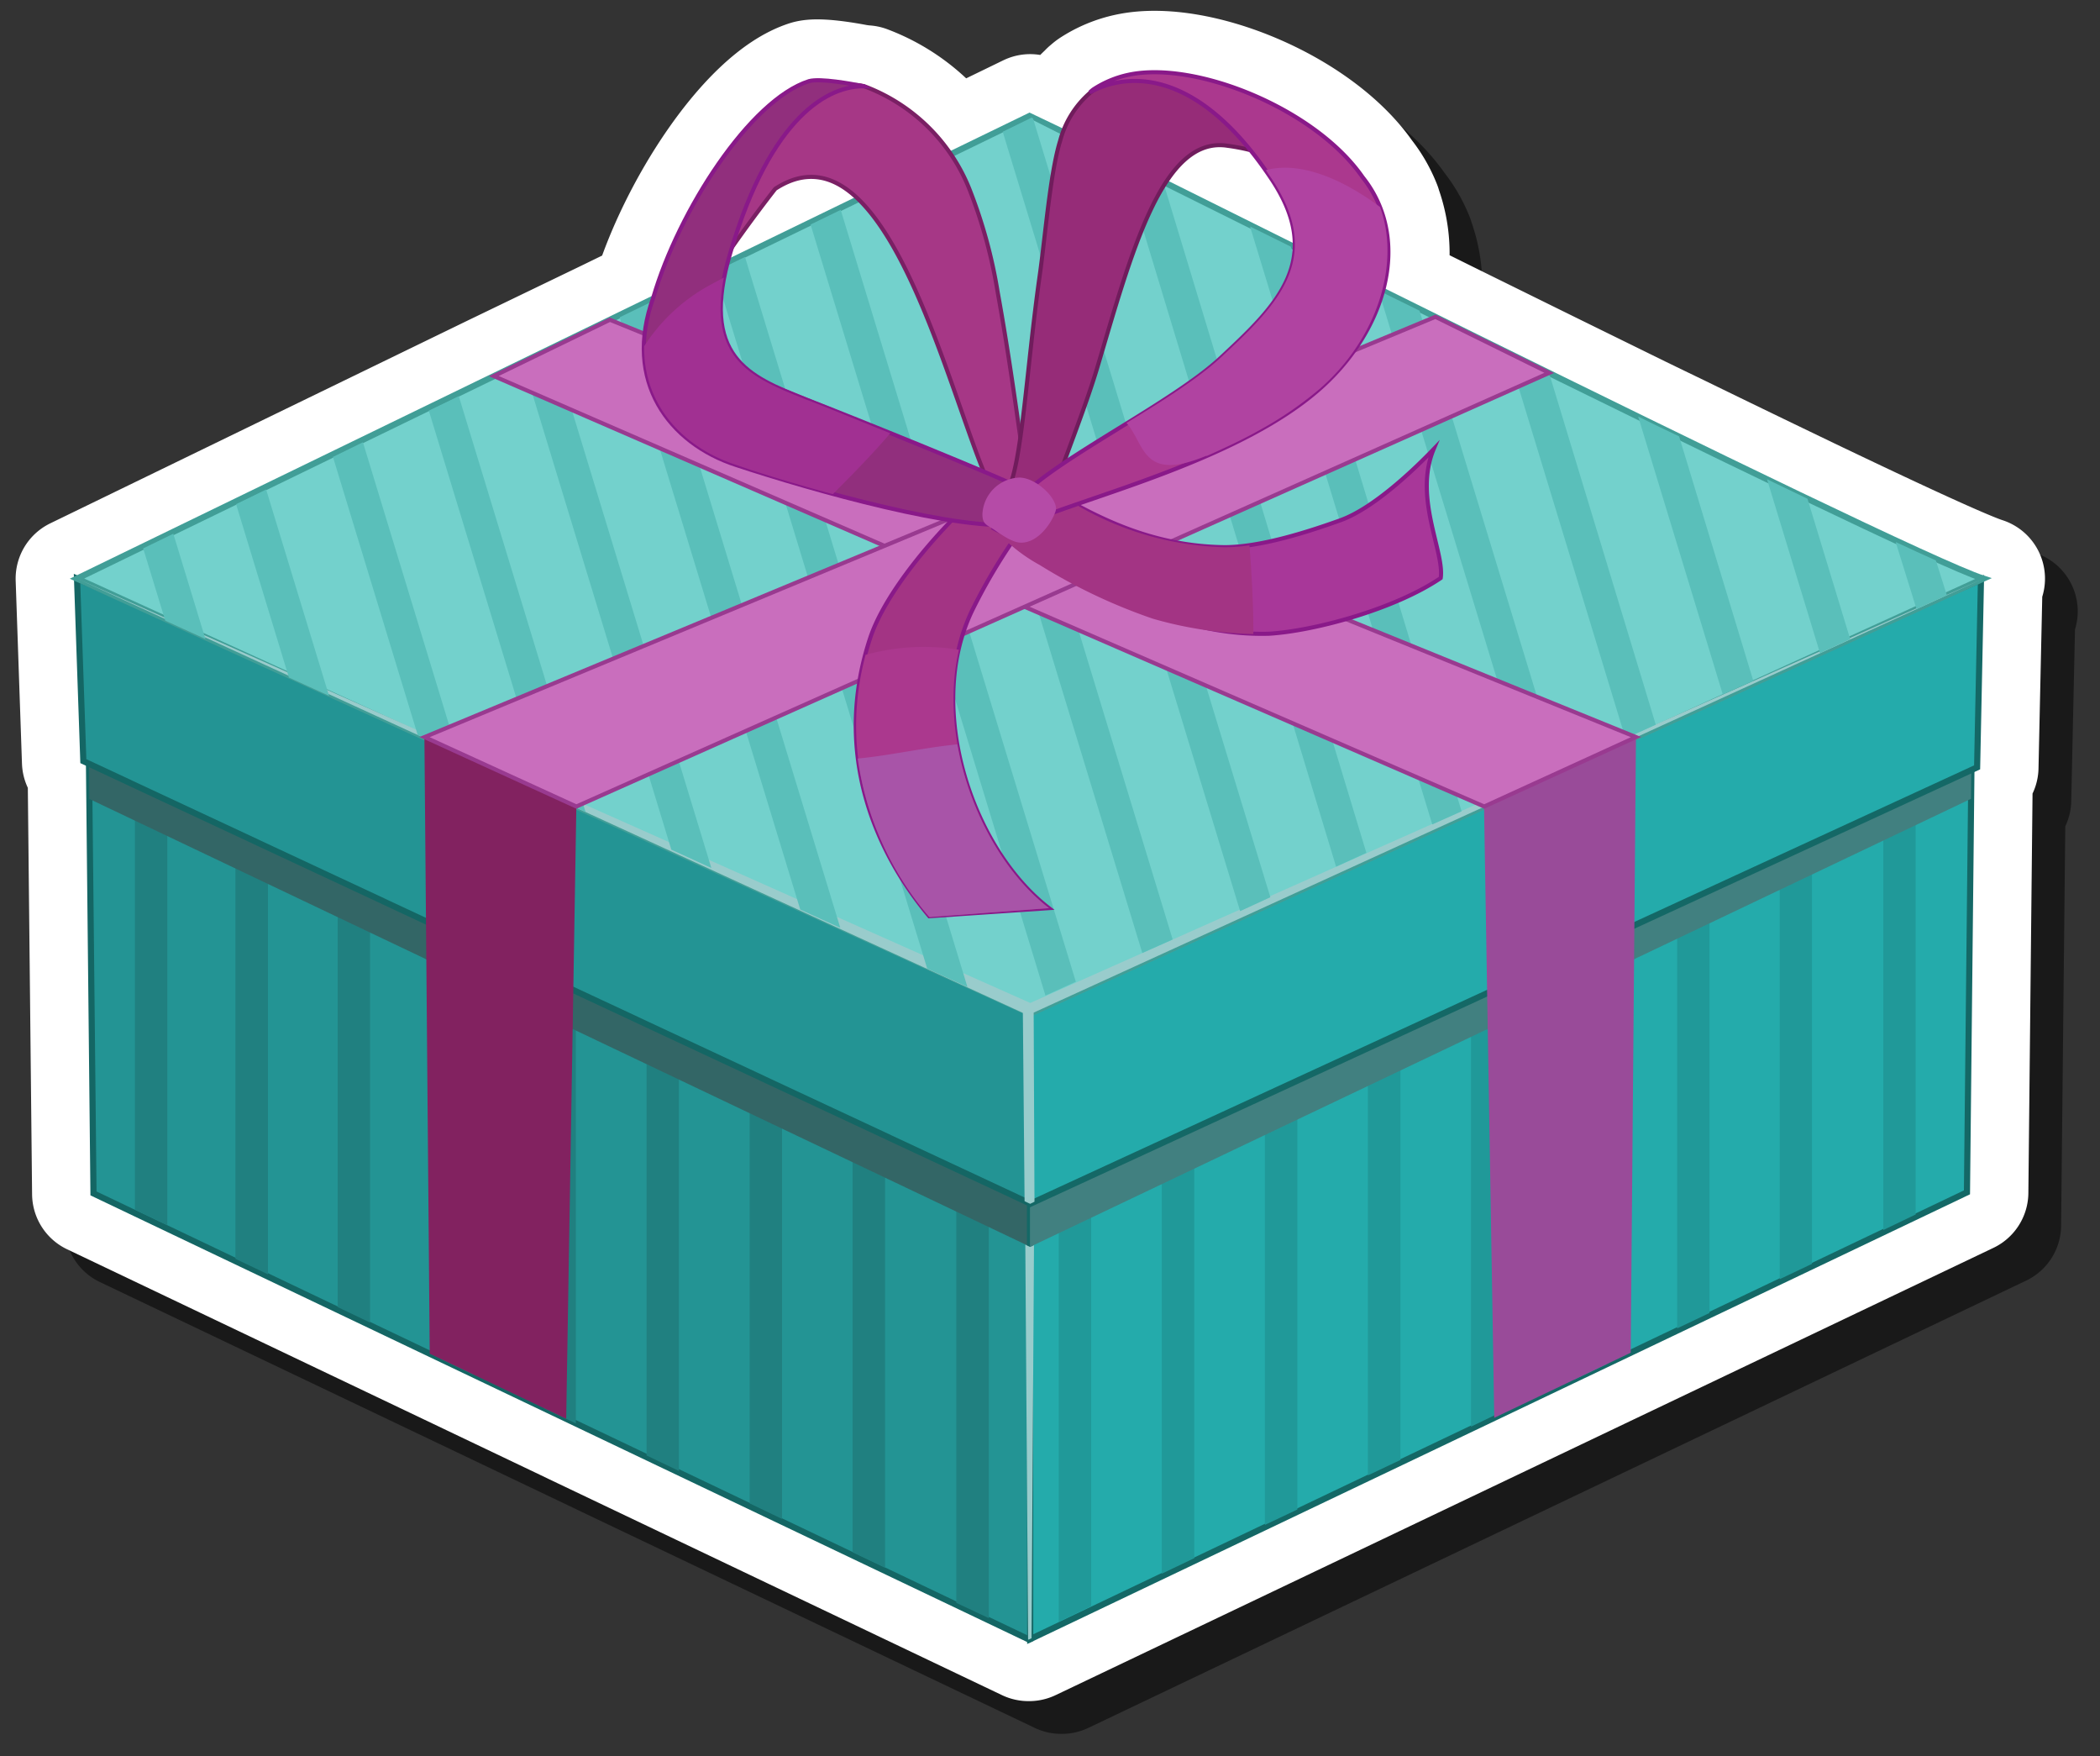 <svg id="Layer_1" data-name="Layer 1" xmlns="http://www.w3.org/2000/svg" width="256.51" height="214.47" viewBox="0 0 256.51 214.47">
  <rect x="0" y="0" width="256.51" height="214.47" fill="#333333" stroke="none"/>
  <defs>
    <style>
      .cls-1, .cls-2 {
        fill: none;
        stroke-linejoin: round;
        stroke-width: 15px;
      }

      .cls-1 {
        stroke: #000;
        opacity: 0.5;
      }

      .cls-1, .cls-10, .cls-11, .cls-12, .cls-13, .cls-14, .cls-15, .cls-16, .cls-17, .cls-18, .cls-19, .cls-2, .cls-20, .cls-21, .cls-23, .cls-24, .cls-25, .cls-26, .cls-3, .cls-4, .cls-5, .cls-6, .cls-7, .cls-8, .cls-9 {
        fill-rule: evenodd;
      }

      .cls-2 {
        stroke: #fff;
      }

      .cls-3 {
        fill: #239494;
        stroke: #146664;
      }

      .cls-14, .cls-15, .cls-18, .cls-20, .cls-21, .cls-23, .cls-24, .cls-3, .cls-6, .cls-9 {
        stroke-miterlimit: 10;
      }

      .cls-3, .cls-6, .cls-9 {
        stroke-width: 0.75px;
      }

      .cls-4 {
        fill: #208080;
      }

      .cls-5 {
        fill: #366;
      }

      .cls-6 {
        fill: #24abab;
        stroke: #146866;
      }

      .cls-7 {
        fill: #209999;
      }

      .cls-8 {
        fill: #418080;
      }

      .cls-9 {
        fill: #73d1cc;
        stroke: #419e97;
      }

      .cls-10 {
        fill: #9cc;
      }

      .cls-11 {
        fill: #822260;
      }

      .cls-12 {
        fill: #994b99;
      }

      .cls-13 {
        fill: #5abfba;
      }

      .cls-14 {
        fill: #c96ebd;
        stroke: #993a90;
      }

      .cls-14, .cls-15, .cls-18, .cls-20, .cls-21, .cls-23, .cls-24 {
        stroke-width: 0.5px;
      }

      .cls-15, .cls-19 {
        fill: #a33484;
      }

      .cls-15, .cls-18, .cls-21, .cls-24 {
        stroke: #891989;
      }

      .cls-16, .cls-24 {
        fill: #ab388e;
      }

      .cls-17 {
        fill: #a854a8;
      }

      .cls-18 {
        fill: #a83799;
      }

      .cls-20 {
        fill: #a63786;
        stroke: #7a1f64;
      }

      .cls-21 {
        fill: #912f7d;
      }

      .cls-22 {
        fill: #a13092;
      }

      .cls-23 {
        fill: #962c78;
        stroke: #701c5c;
      }

      .cls-25 {
        fill: #b043a1;
      }

      .cls-26 {
        fill: #b54ba7;
      }
    </style>
  </defs>
  <g>
    <path class="cls-1" d="M246,74.79l.29-.13c-2.46-.79-10.58-4.54-21.46-9.75h0l-4.94-2.38h0c-3.42-1.65-7.05-3.41-10.8-5.24h0c-1.64-.79-3.29-1.59-5-2.42h0l-10.87-5.34h0l-12.64-6.23-7.67-3.8a16.14,16.14,0,0,0-.29-10l-.06-.21,0,0a14.29,14.29,0,0,0-2.11-3.67c-5.79-8.37-20.43-14.26-28.59-12.51a12.63,12.63,0,0,0-4.27,1.77c-.18.12-.36.3-.48.39l.06,0-.07.05a11.06,11.06,0,0,0-3.26,4.77c-2.53-1.25-4-2-4-2l-9.74,4.73a21.45,21.45,0,0,0-10.35-8.25.73.73,0,0,0-.2,0h0l-.15,0a3.84,3.84,0,0,0-.65-.11c-1.38-.27-4.77-.86-6-.5-7.15,2.3-15.86,15.8-19,26.39,0,.07,0,.14-.07.2l-5.23,2.55h0L64.32,49.93h0L13.41,74.66,14.18,97l.69.32.55,52.47,44.76,21.34,1.57.75h0l11.49,5.48,1.1.53h0l55.28,26.35h0l.09,0,.13-.06h0l114.42-54.56L244.8,98l.7-.32Zm-92.11-53c1,.15,2,.36,2.9.59.78,1,1.57,2,2.35,3.19,2.26,3.28,3.12,6.09,3,8.62l-15.78-7.85C148.42,23.13,150.84,21.31,153.86,21.77Zm-61,14.31c.11-.41.2-.81.33-1.25.06-.19.12-.35.17-.54,1.7-2.43,3.51-4.88,5.34-7.23,3.83-2.5,7.18-1.57,10.13,1.27Z"/>
    <path class="cls-2" d="M242,70.79l.29-.13c-2.46-.79-10.58-4.54-21.46-9.75h0l-4.94-2.38h0c-3.42-1.65-7.05-3.41-10.8-5.24h0c-1.64-.79-3.29-1.59-5-2.42h0l-10.87-5.34h0l-12.64-6.23-7.67-3.8a16.14,16.14,0,0,0-.29-10l-.06-.21,0,0a14.29,14.29,0,0,0-2.11-3.67C160.65,13.27,146,7.38,137.85,9.13a12.63,12.63,0,0,0-4.27,1.77c-.18.12-.36.3-.48.39l.06,0-.07.05a11.06,11.06,0,0,0-3.26,4.77c-2.53-1.25-4-2-4-2l-9.74,4.73a21.45,21.45,0,0,0-10.35-8.25.73.73,0,0,0-.2,0h0l-.15,0a3.84,3.84,0,0,0-.65-.11c-1.38-.27-4.77-.86-6-.5-7.15,2.3-15.86,15.8-19,26.39,0,.07,0,.14-.07.2l-5.23,2.55h0L60.32,45.93h0L9.41,70.66,10.18,93l.69.32.55,52.47,44.76,21.34,1.57.75h0l11.49,5.48,1.1.53h0l55.28,26.35h0l.09,0,.13-.06h0l114.42-54.56L240.8,94l.7-.32Zm-92.11-53c1,.15,2,.36,2.9.59.78,1,1.57,2,2.35,3.19,2.26,3.28,3.12,6.09,3,8.62l-15.78-7.85C144.42,19.13,146.84,17.31,149.86,17.77Zm-61,14.31c.11-.41.2-.81.33-1.25.06-.19.12-.35.17-.54,1.7-2.43,3.51-4.88,5.34-7.23,3.83-2.5,7.18-1.57,10.13,1.27Z"/>
    <g>
      <polygon class="cls-3" points="10.86 92.33 125.87 140.39 125.86 200.15 125.7 200.22 11.42 145.74 10.86 92.33"/>
      <polygon class="cls-4" points="16.48 94.27 20.44 95.92 20.44 149.63 16.48 147.73 16.48 94.27"/>
      <polygon class="cls-4" points="28.76 99.54 32.73 101.2 32.73 155.62 28.76 153.73 28.76 99.54"/>
      <polygon class="cls-4" points="41.25 104.69 45.2 106.35 45.2 161.51 41.25 159.62 41.25 104.69"/>
      <polygon class="cls-4" points="53.8 110.28 57.75 111.92 57.75 167.83 53.8 165.93 53.8 110.28"/>
      <polygon class="cls-4" points="66.39 115.54 70.34 117.18 70.34 173.83 66.39 171.94 66.39 115.54"/>
      <polygon class="cls-4" points="78.98 120.59 82.93 122.24 82.93 179.63 78.98 177.74 78.98 120.59"/>
      <polygon class="cls-4" points="91.57 125.7 95.52 127.35 95.52 185.49 91.57 183.59 91.57 125.7"/>
      <polygon class="cls-4" points="104.14 130.93 108.11 132.59 108.11 191.46 104.14 189.56 104.14 130.93"/>
      <polygon class="cls-4" points="116.81 136.35 120.78 138.01 120.78 197.61 116.81 195.74 116.81 136.35"/>
      <polygon class="cls-5" points="10.82 86.27 125.87 138.67 125.87 152.27 10.92 97.57 10.82 86.27"/>
      <polygon class="cls-3" points="9.41 70.66 125.87 121.77 125.87 146.99 10.18 92.95 9.41 70.66"/>
      <polygon class="cls-6" points="240.82 92.33 125.81 145.82 125.84 200.17 240.26 145.61 240.82 92.33"/>
      <polygon class="cls-7" points="133.28 141.9 129.32 143.74 129.32 198.05 133.28 196.15 133.28 141.9"/>
      <polygon class="cls-7" points="145.88 136.16 141.91 138.01 141.91 192.18 145.88 190.28 145.88 136.16"/>
      <polygon class="cls-7" points="158.47 130.37 154.5 132.21 154.5 186.22 158.47 184.34 158.47 130.37"/>
      <polygon class="cls-7" points="171.06 124.78 167.09 126.62 167.09 180.17 171.06 178.29 171.06 124.78"/>
      <polygon class="cls-7" points="183.63 118.94 179.68 120.78 179.68 174.22 183.68 172.29 183.63 118.94"/>
      <polygon class="cls-7" points="196.22 113.08 192.27 114.92 192.27 168.48 196.22 166.61 196.22 113.08"/>
      <polygon class="cls-7" points="208.81 106.95 204.86 108.79 204.86 162.22 208.81 160.34 208.81 106.95"/>
      <polygon class="cls-7" points="221.33 101.09 217.39 102.93 217.39 156.21 221.33 154.34 221.33 101.09"/>
      <polygon class="cls-7" points="233.99 95.24 230.04 97.08 230.04 150.21 233.99 148.31 233.99 95.24"/>
      <polygon class="cls-8" points="240.87 86.27 125.81 138.69 125.81 152.27 240.75 97.55 240.87 86.27"/>
      <polygon class="cls-6" points="241.97 70.79 125.81 121.77 125.87 146.99 241.5 93.71 241.97 70.79"/>
      <path class="cls-9" d="M242.26,70.66,125.84,123.77,9.41,70.66,125.84,14.12c.16,0,106.26,53.27,116.42,56.54Z"/>
      <path class="cls-10" d="M242.26,70.66l-116,53,.1,23.09-.53.26-.68-.32-.21-23L9.54,70.71l116.3,51.77ZM126,200.06l-.33.16-.09,0L125.24,152l.58.28.48-.21Z"/>
      <polygon class="cls-11" points="51.84 90.01 70.4 98.49 69.16 173.26 52.49 165.31 51.84 90.01"/>
      <polygon class="cls-12" points="199.83 90.01 181.27 98.49 182.52 173.14 199.19 165.19 199.83 90.01"/>
      <polygon class="cls-13" points="25.09 78.03 20.19 75.8 17.49 66.97 21.17 65.18 25.09 78.03"/>
      <polygon class="cls-13" points="40.19 84.97 35.29 82.74 28.84 61.57 32.51 59.78 40.19 84.97"/>
      <polygon class="cls-13" points="55.91 92 51.02 89.75 40.67 55.8 44.33 54.01 55.91 92"/>
      <polygon class="cls-13" points="71.52 99.15 66.63 96.9 52.38 50.15 56.04 48.38 71.52 99.15"/>
      <polygon class="cls-13" points="86.89 106 82 103.76 63.85 44.23 67.52 42.44 86.89 106"/>
      <polygon class="cls-13" points="102.64 113.31 97.75 111.08 75.69 38.75 79.37 36.96 102.64 113.31"/>
      <polygon class="cls-13" points="118.17 120.53 113.26 118.3 87.32 33.17 91 31.38 118.17 120.53"/>
      <polygon class="cls-13" points="131.41 119.89 127.7 121.58 99.01 27.42 102.69 25.63 131.41 119.89"/>
      <polygon class="cls-13" points="143.24 114.73 139.53 116.38 110.61 21.52 114.29 19.73 143.24 114.73"/>
      <path class="cls-13" d="M155.17,109.57l-3.69,1.7-29-95.18L126,14.37l.18.09Z"/>
      <polygon class="cls-13" points="166.9 104.15 163.2 105.84 137.25 20.2 142.22 22.68 166.9 104.15"/>
      <polygon class="cls-13" points="178.53 99.08 174.95 100.68 152.69 27.66 157.67 30.12 178.53 99.08"/>
      <path class="cls-13" d="M190.57,94.36l-3.72,1.7L168.39,35.48l5,2.46Z"/>
      <path class="cls-13" d="M202.25,88.5l-3.7,1.68L184.31,43.42l5,2.44Z"/>
      <path class="cls-13" d="M214.16,83.14l-3.73,1.65L200.1,50.87c1.67.83,3.32,1.63,5,2.42Z"/>
      <path class="cls-13" d="M226,78.06l-3.69,1.7-6.47-21.23,4.94,2.38Z"/>
      <path class="cls-13" d="M237.8,72.68l-3.7,1.7-2.55-8.19c1.82.85,3.47,1.61,4.91,2.25Z"/>
      <polygon class="cls-14" points="74.5 39.05 60.32 45.93 181.29 98.49 199.83 90.01 74.5 39.05"/>
      <polygon class="cls-14" points="175.33 38.69 189.23 45.54 70.4 98.49 51.86 90.01 175.33 38.69"/>
      <path class="cls-15" d="M128.13,110.9c-9.26-7.12-15.2-24.24-9.39-36.34a68.62,68.62,0,0,1,7.53-12l-5.52-3.33c-6.81,6-12.69,13.37-14.45,18.66-4.76,14.34.91,26.52,7.21,34Z"/>
      <path class="cls-16" d="M128.13,110.9c-8.08-6.23-13.64-20.08-11-31.55a26.57,26.57,0,0,0-11.4.62c-3.6,13.46,1.83,24.82,7.83,32Z"/>
      <path class="cls-17" d="M128.13,110.9c-5.48-4.22-9.79-11.93-11.2-20-4.2.42-8.44,1.4-12.16,1.73A37.79,37.79,0,0,0,113.51,112Z"/>
      <path class="cls-18" d="M124.11,57.3c7.22,4.42,14.75,9.38,25.45,9.52,4.36,0,10.05-1.81,14.15-3.28s9.1-6.28,11.41-8.69c-2.47,5.9,1.34,12.54.86,15.74-5.61,3.81-15.43,6.46-20.95,6.8A32.72,32.72,0,0,1,141.83,75c-6.06-2.25-12.11-5.7-17.49-8.82-1-.58-2-1.15-3-1.68Z"/>
      <path class="cls-19" d="M131.78,61.83a37.69,37.69,0,0,0,17.78,5,20.53,20.53,0,0,0,3.05-.23c.27,3,.51,7.81.48,10.83a48,48,0,0,1-12.26-1.87A67.47,67.47,0,0,1,127,69a20.25,20.25,0,0,1-5.63-4.55l3-6c2.6,1.36,4.76,1.89,7.4,3.31Z"/>
      <path class="cls-20" d="M125.8,61.05c-.77-3.95-2-14.75-3.93-25.33a60.78,60.78,0,0,0-3.46-12.63A22.17,22.17,0,0,0,105.75,10.6c-1.69-.55-3,0-4.84.94-10.54,5.34-24.5,24.3-19.39,32.18,2.09-5.33,7.61-13.51,13.17-20.66,14.59-9.51,22.19,30.29,27.22,38.18Z"/>
      <path class="cls-21" d="M124.69,64c-7.33,1-25.54-4.17-34.73-7.2-8.24-2.66-13.88-10.25-10.15-20.5,3.1-10.59,11.81-24.09,19-26.39,1.37-.39,5.32.35,6.38.56.1.06.34,0,.45.07-4.39-.12-11.48,3.58-16.42,20.29C85.43,43.56,91.44,46,98.39,48.76c6,2.32,23.53,9.39,28.09,11.62Z"/>
      <path class="cls-22" d="M101.7,60.34C97.34,59.15,93.09,57.88,90,56.8c-6.54-2.09-11.45-7.38-11.31-14.53a22.1,22.1,0,0,1,8.16-7.53l1.57-.85C86.46,44,92,46.21,98.39,48.76c2.25.84,6.13,2.45,10.35,4.15-2,2.37-4.48,4.9-7,7.43Z"/>
      <path class="cls-23" d="M123,60c1.8-2.75,2.38-14.94,4-26.36.68-4.8,1.28-12.52,2.49-16.43a11.76,11.76,0,0,1,3.67-5.89,8.72,8.72,0,0,1,5.27-1.72c12.41-.66,31.5,9.75,27.8,20-.36-2.6-2.11-5.17-4.88-7.27a25.21,25.21,0,0,0-11.42-4.53C141.93,16.56,138.16,31,134,45c-1.56,5.17-4.13,11.43-5.54,15.73Z"/>
      <path class="cls-24" d="M127.43,63.05c8.09-3.1,24.28-7.42,33.46-15.3,8.29-7.08,11.71-18.39,5.55-26.11C160.65,13.27,146,7.38,137.85,9.13a12.63,12.63,0,0,0-4.27,1.77c-.18.12-.36.3-.48.39,4.66-2.55,13.12-2.91,22,10.26,6.87,10,.95,15.69-5.93,22.1-5.83,5.48-20.11,12.37-24.4,17Z"/>
      <path class="cls-25" d="M147.37,55.7c2.22-1,4.41-2,6.47-3.17a43.71,43.71,0,0,0,7.31-5c6.95-6,10-15.16,7.42-22.25-4.75-3.55-9.87-5.6-13.95-4.5.18.23.31.49.49.72,6.87,10,.95,15.69-5.93,22.1-2.62,2.46-7.09,5.33-11.58,8.05,2.29,2.6,1.87,7.31,9.77,4Z"/>
      <path class="cls-26" d="M124.49,58.32c2.14,0,4.88,2.73,4.45,4.09s-2.07,3.86-4.21,3.86c-1.1,0-2.41-1-3.34-1.61S120,64,120,62.77a4.7,4.7,0,0,1,4.51-4.45Z"/>
    </g>
  </g>
</svg>
